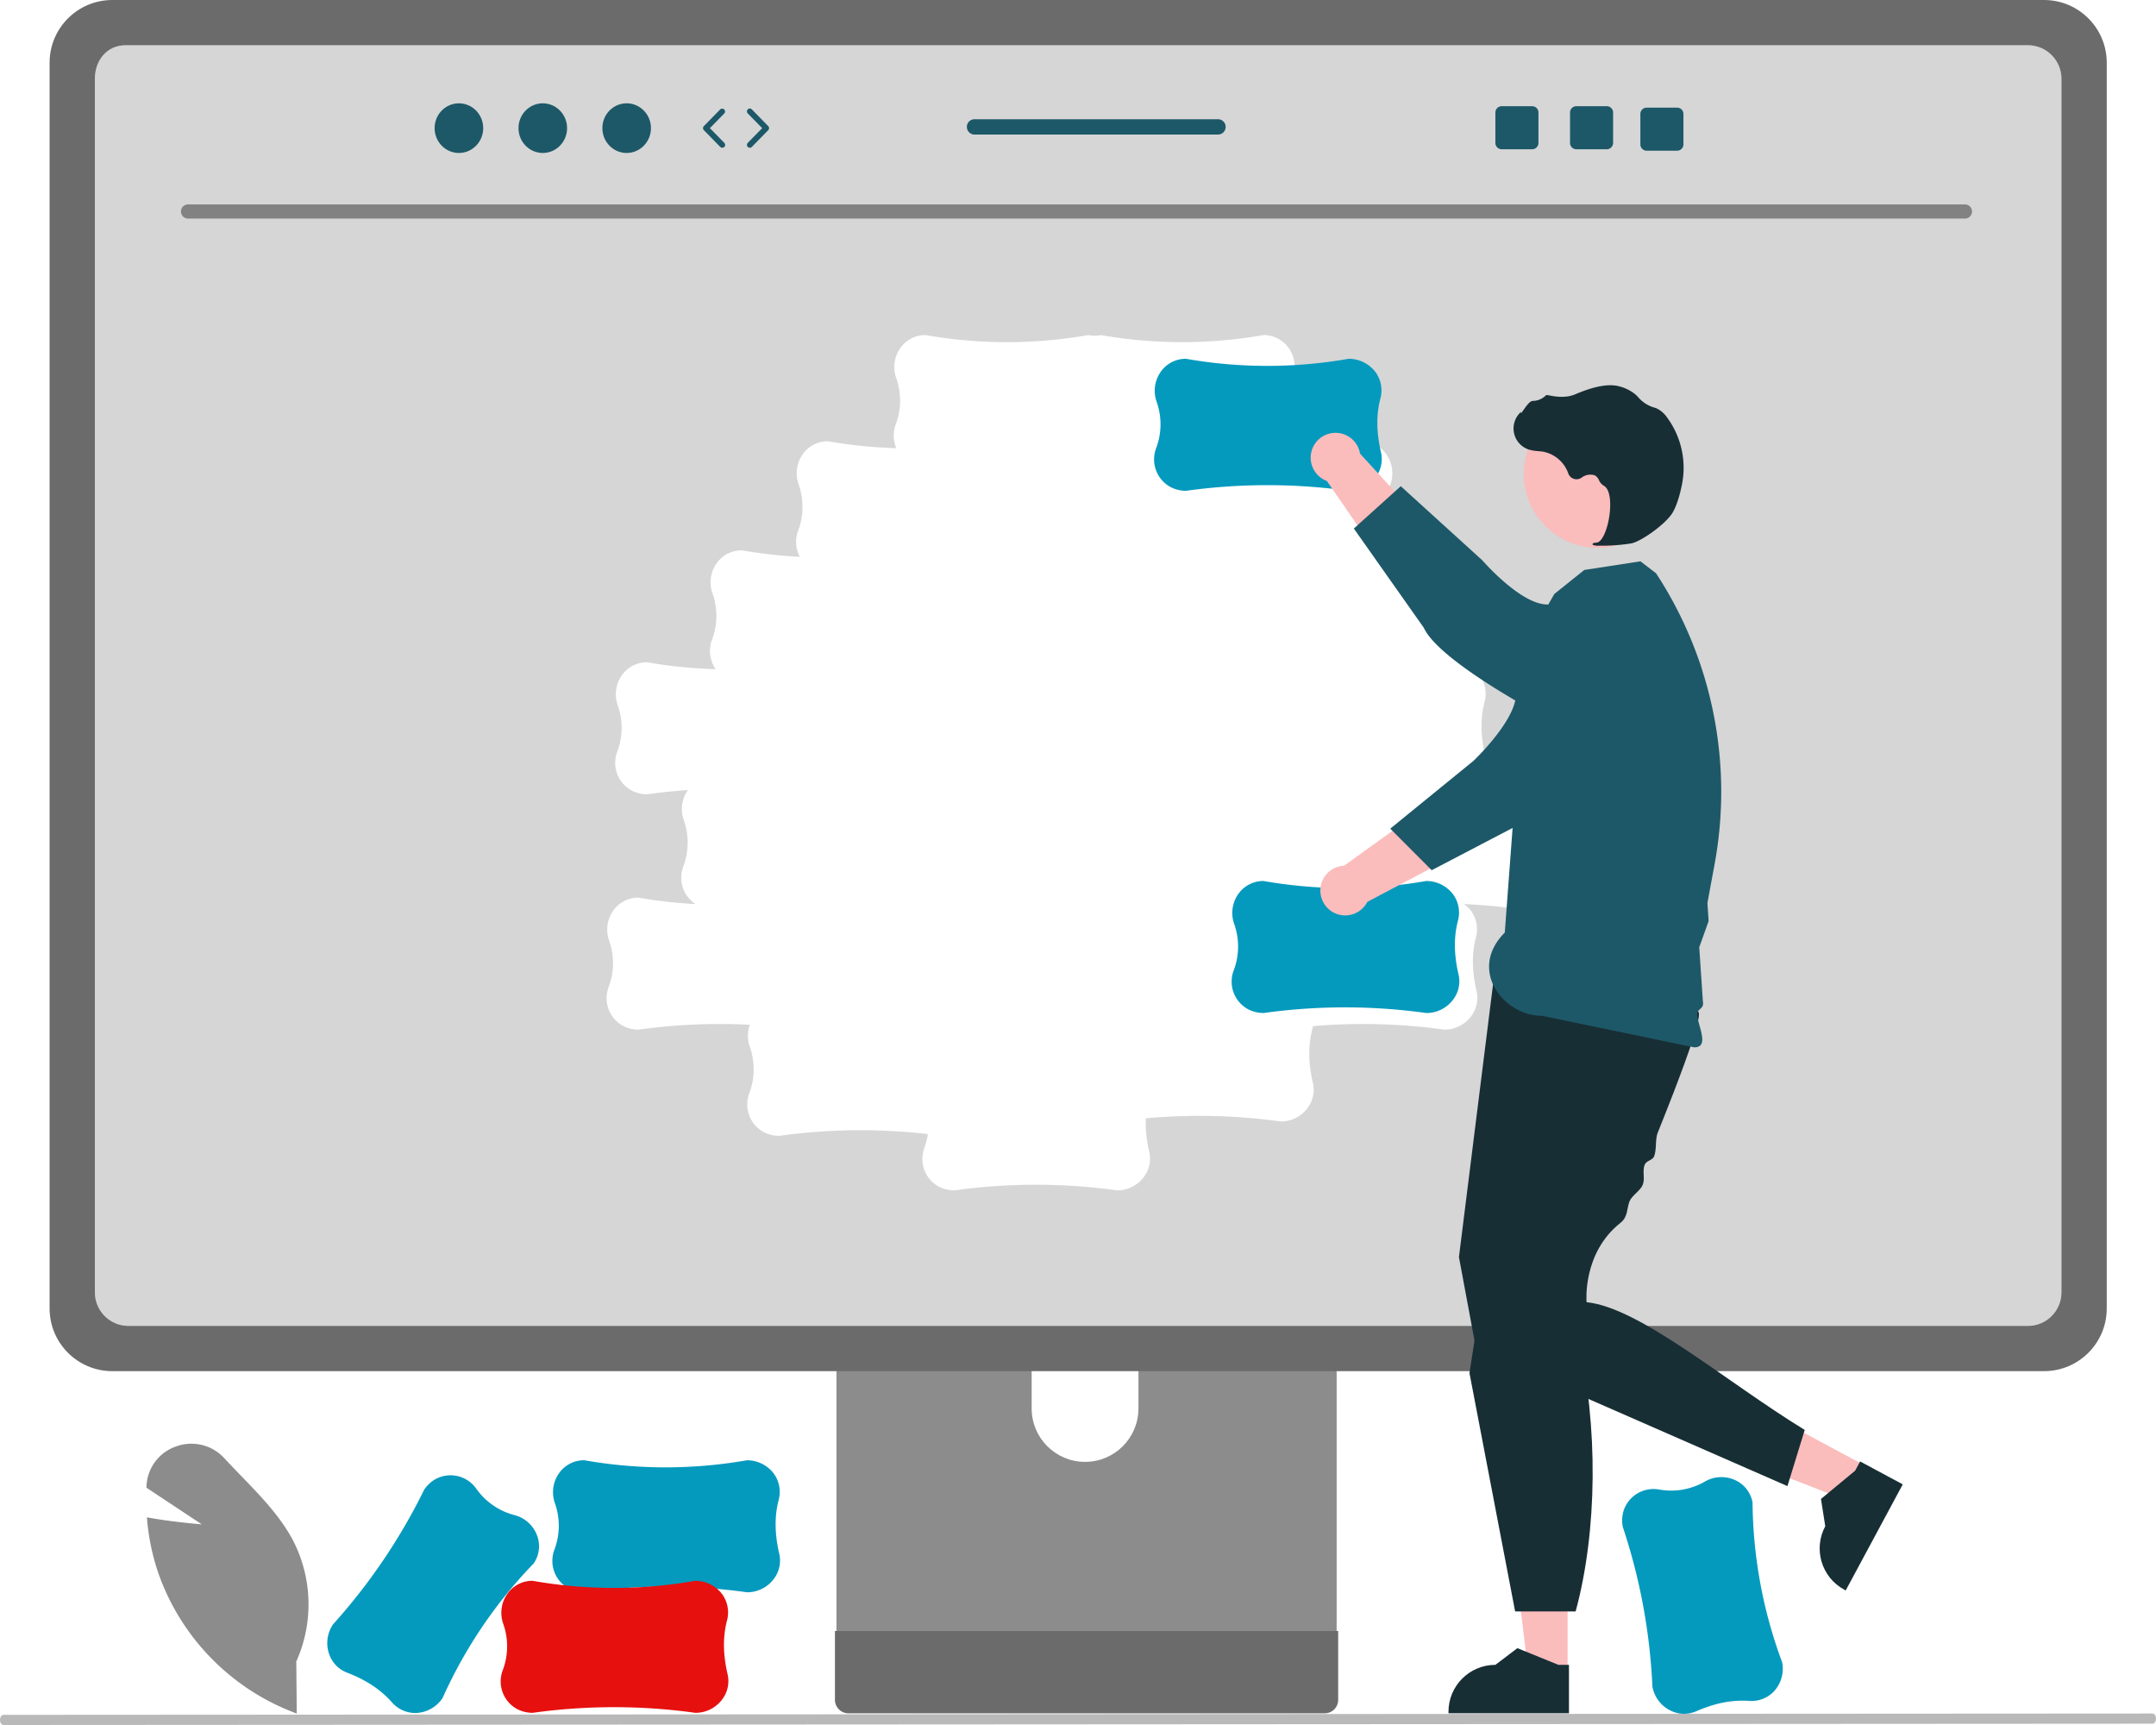 <svg xmlns="http://www.w3.org/2000/svg" viewBox="0 0 750 600" fill="none"><path d="M103.234 596.008l-.653-.243a80.405 80.405 0 01-47.373-48.233 77.975 77.975 0 01-4.054-19.141l-.053-.623.615.11c7.344 1.318 15.053 2.046 18.488 2.331l-19.27-12.748.034-.662a15.248 15.248 0 0110.248-13.675 15.517 15.517 0 0116.881 4.147c1.916 2.079 3.941 4.171 5.9 6.195 6.73 6.954 13.69 14.144 18.091 22.633a48.58 48.58 0 01.978 41.821l.168 18.088z" fill="#666" fill-opacity=".75"/><path d="M574.822 586.679l-.008-.069a204.664 204.664 0 00-10.312-55.559l-.005-.03a11.645 11.645 0 01.295-5.541 10.946 10.946 0 0112.203-7.413 23.493 23.493 0 0016.086-2.746 11.449 11.449 0 0110.13-.67 10.603 10.603 0 016.27 7.179c.065.256.123.514.172.776a163.2 163.2 0 0010.314 55.613l.004.023a11.656 11.656 0 01-2.984 10.178 10.833 10.833 0 01-8.677 3.187c-5.787-.394-11.738.779-18.194 3.589a10.518 10.518 0 01-7.164.503 11.573 11.573 0 01-8.13-9.02z" fill="#049ABE"/><path d="M290.977 574.243h173.998v-108.52l-173.998-.008v108.528zm67.904-103.527h37.149v19.278c-.049 10.255-8.404 18.529-18.662 18.481-10.19-.049-18.439-8.295-18.487-18.481v-19.278z" fill="#666" fill-opacity=".75"/><path d="M290.445 567.301v23.942a4.713 4.713 0 004.674 4.697h165.717a4.697 4.697 0 004.674-4.697v-23.942H290.445z" fill="#6B6B6B"/><path fill-rule="evenodd" clip-rule="evenodd" d="M17.254 455.133V21.763C17.282 9.748 27.028.016 39.049 0H711.07c12.022.015 21.767 9.746 21.795 21.764v433.369c-.009 12.029-9.762 21.779-21.795 21.788H39.05c-12.034-.009-21.787-9.759-21.796-21.788zM43.656 15.736h661.807c6.437.014 11.648 5.234 11.648 11.668v422.137c-.011 6.426-5.219 11.633-11.648 11.644H44.655c-6.429-.011-11.638-5.218-11.649-11.644V27.404c0-6.434 4.213-11.654 10.65-11.668z" fill="#6B6B6B"/><path d="M705.465 15.736H43.657c-6.436.014-10.649 5.234-10.65 11.669V449.54c.012 6.426 5.22 11.633 11.65 11.644h660.808c6.428-.011 11.637-5.218 11.648-11.644V27.404c-.001-6.434-5.212-11.654-11.648-11.668zM538.773 309.864a11.575 11.575 0 01-10.354 6.345l-.069-.005a203.006 203.006 0 00-19.075-1.745 11.485 11.485 0 012.583 2.554 10.831 10.831 0 011.552 9.11c-1.444 5.616-1.376 11.679.21 18.538a10.501 10.501 0 01-.812 7.133 11.573 11.573 0 01-10.355 6.345l-.069-.005a204.902 204.902 0 00-45.664-1.216c-.06.384-.136.768-.235 1.152-1.443 5.616-1.375 11.679.211 18.537a10.51 10.51 0 01-.812 7.134 11.577 11.577 0 01-10.355 6.345l-.069-.005a204.903 204.903 0 00-46.893-1.104c-.118 3.9.287 7.798 1.205 11.591a10.507 10.507 0 01-.812 7.133 11.575 11.575 0 01-10.355 6.345l-.069-.005a204.858 204.858 0 00-56.526 0h-.03a11.659 11.659 0 01-5.397-1.301 10.94 10.94 0 01-5.065-13.346 28.396 28.396 0 001.258-4.929 204.83 204.83 0 00-51.685.608h-.03a11.64 11.64 0 01-5.396-1.302 10.94 10.94 0 01-5.066-13.346 23.47 23.47 0 00.234-16.312 11.432 11.432 0 010-7.671 204.928 204.928 0 00-38.677 1.692h-.03a11.643 11.643 0 01-5.396-1.301 10.94 10.94 0 01-5.066-13.346 23.459 23.459 0 00.234-16.312 11.441 11.441 0 011.189-10.08 10.607 10.607 0 018.205-4.852c.264-.018.528-.027.795-.027a165.036 165.036 0 0019.843 2.241 10.978 10.978 0 01-4.3-12.9 23.47 23.47 0 00.234-16.312 11.438 11.438 0 011.189-10.08c.084-.129.182-.243.271-.367-4.735.326-9.459.817-14.172 1.473h-.03a11.656 11.656 0 01-5.396-1.302 10.94 10.94 0 01-5.066-13.346 23.459 23.459 0 00.234-16.312 11.439 11.439 0 011.189-10.079 10.61 10.61 0 018.205-4.853c.264-.017.528-.027.795-.027a164.657 164.657 0 0023.882 2.404 11.138 11.138 0 01-1.349-10.068 23.464 23.464 0 00.235-16.312 11.435 11.435 0 011.188-10.079 10.608 10.608 0 018.205-4.853c.264-.018.528-.027.795-.027a164.935 164.935 0 0020.193 2.26 11.158 11.158 0 01-.655-8.926 23.47 23.47 0 00.234-16.312 11.439 11.439 0 011.188-10.079 10.61 10.61 0 018.205-4.853c.264-.017.528-.027.795-.027a164.536 164.536 0 0023.78 2.4 11.17 11.17 0 01-.248-8.067 23.47 23.47 0 00.234-16.312 11.441 11.441 0 011.189-10.08 10.607 10.607 0 018.205-4.852c.263-.018.528-.027.795-.027a163.377 163.377 0 0056.579.007h.023c1.445.298 2.935.298 4.379 0h.024a163.37 163.37 0 0056.578-.007c.268 0 .532.009.795.027a10.607 10.607 0 018.205 4.852 11.438 11.438 0 011.189 10.08 23.47 23.47 0 00.234 16.312 11.164 11.164 0 01-.248 8.067 164.536 164.536 0 0023.78-2.4c.267 0 .532.01.795.027a10.61 10.61 0 018.205 4.853 11.439 11.439 0 011.189 10.079 23.47 23.47 0 00.234 16.312 11.158 11.158 0 01-.656 8.926 164.935 164.935 0 0020.193-2.26c.267 0 .532.009.795.027a10.608 10.608 0 018.205 4.853 11.435 11.435 0 011.189 10.079 23.47 23.47 0 00.234 16.312c1.2 3.386.692 7.143-1.363 10.089a11.497 11.497 0 012.342 2.372 10.833 10.833 0 011.552 9.111c-1.444 5.615-1.375 11.679.21 18.537a10.5 10.5 0 01-.812 7.133 11.736 11.736 0 01-1.461 2.201 164.53 164.53 0 0013.99-1.838h.023a11.666 11.666 0 019.467 4.79 10.824 10.824 0 011.552 9.11c-1.443 5.616-1.375 11.679.211 18.538a10.508 10.508 0 01-.813 7.133z" fill="#757575" fill-opacity=".3"/><path d="M683.639 76.02H65.323a2.459 2.459 0 010-4.915H683.64a2.46 2.46 0 010 4.916z" fill="#666" fill-opacity=".75"/><path d="M496.19 352.353l-.069-.005a204.858 204.858 0 00-56.526 0h-.03a11.66 11.66 0 01-5.397-1.302 10.94 10.94 0 01-5.065-13.346 23.47 23.47 0 00.234-16.312 11.435 11.435 0 011.189-10.079 10.61 10.61 0 018.205-4.853c.263-.018.527-.027.795-.027a163.37 163.37 0 0056.578.008h.024a11.668 11.668 0 019.467 4.789 10.83 10.83 0 011.551 9.111c-1.443 5.615-1.375 11.679.211 18.537a10.507 10.507 0 01-.812 7.133 11.576 11.576 0 01-10.355 6.346z" fill="#049ABE"/><path d="M550.861 255.467l-15.085-12.479c-11.313 5.927-28.527 29.592-28.527 29.592l-39.711 28.551a8.642 8.642 0 10.823 17.265 8.647 8.647 0 007.285-4.697l53.956-28.503 21.259-29.729z" fill="#FBBCBC"/><path d="M576.313 207.97c8.707 7.372 9.788 20.403 2.414 29.107a20.652 20.652 0 01-2.734 2.678l-9.593 7.796s-23.929 34.436-36.384 38.431l-31.977 16.7-14.418-14.451 28.98-23.61s13.329-12.603 14.664-21.829c.817-5.651 10.383-21.042 19.971-32.457 7.359-8.678 20.363-9.75 29.044-2.393l.033.028z" fill="#1D5868"/><path d="M545.311 581.703l-13.628-.001-6.484-52.553 20.115.001-.003 52.553z" fill="#FBBCBC"/><path d="M545.79 595.915l-41.911-.001v-.53c.001-9.006 7.304-16.307 16.313-16.307l7.656-5.806 14.284 5.807h3.658v16.837z" fill="#182E35"/><path d="M649.155 509.992l-6.455 11.999-49.372-19.176 9.526-17.711 46.301 24.888z" fill="#FBBCBC"/><path d="M661.905 516.299L642.058 553.2l-.467-.251c-7.935-4.265-10.909-14.152-6.643-22.085v-.001l-1.49-9.49 11.88-9.826 1.732-3.222 14.835 7.974zM519.545 341.042l-12.029 96.199 6.014 32.252 108.26 47.413 6.015-19.54c-27.673-16.928-57.255-42.546-75.894-44.43 0 0-1.546-17.072 11.807-27.607 2.694-2.126 2.105-5.002 3.194-7.608.75-1.793 3.73-3.66 4.493-5.499.99-2.384-.235-4.752.76-7.174.559-1.362 2.679-1.447 3.235-2.81.948-2.325.327-5.924 1.251-8.221 1.974-4.907 3.872-9.707 5.605-14.206 5.394-14.004 9.19-25.099 8.71-27.496-1.503-7.515-71.421-11.273-71.421-11.273z" fill="#182E35"/><path d="M517.473 436.963l-6.293 40.626 15.883 82.908h21.05c7.563-27.858 7.953-64.471.752-95.448l-31.392-28.086z" fill="#182E35"/><path d="M530.995 223.506l9.704-16.904 10.419-8.356 19.547-3.006 5.431 4.174a138.756 138.756 0 0120.351 101.19l-1.526 8.26-.968 5.243.419 6.268-3.262 9.123.449 6.681.24 3.569.24 3.581.336 4.999c.601 2.853-2.425 2.477-1.997 4.992.751 4.416 4.123 10.96-.999 10.981L536.45 353.32c-13.447.055-25.966-15.974-12.983-28.952l7.528-100.862z" fill="#1D5868"/><path d="M555.769 190.531c14.195 0 25.702-11.504 25.702-25.694s-11.507-25.694-25.702-25.694c-14.195 0-25.703 11.504-25.703 25.694s11.508 25.694 25.703 25.694z" fill="#FBBCBC"/><path d="M556.203 189.801c3.761.059 7.52-.204 11.236-.785 3.683-.749 11.923-6.785 14.22-10.417 1.707-2.699 2.798-6.914 3.413-9.974a29.506 29.506 0 00-5.164-23.431 9.327 9.327 0 00-3.767-3.214 4.494 4.494 0 00-.415-.14 11.52 11.52 0 01-5.725-3.541 9.471 9.471 0 00-.952-.98 14.172 14.172 0 00-5.914-2.968c-3.516-.941-8.604-.007-15.124 2.778-3.275 1.399-6.857.892-9.612.295a.9.9 0 00-.849.291 6.363 6.363 0 01-4.326 1.723c-.985.044-2.018 1.407-3.267 3.185-.284.403-.614.874-.853 1.161l-.032-.551-.557.614a7.72 7.72 0 003.487 12.579c.991.264 2.006.426 3.029.483.621.056 1.262.113 1.876.22a11.644 11.644 0 018.654 7.554 3.044 3.044 0 004.596 1.478 5.034 5.034 0 014.585-.835 3.345 3.345 0 011.476 1.674 4.353 4.353 0 001.652 1.927c2.496 1.286 2.668 6.985 1.771 11.736-.864 4.58-2.572 7.893-4.153 8.056-1.218.126-1.357.213-1.445.428l-.079.193.137.18a4.96 4.96 0 002.102.281z" fill="#182E35"/><path d="M469.21 170.715l-.07-.004a204.858 204.858 0 00-56.526 0h-.03a11.656 11.656 0 01-5.396-1.302 10.94 10.94 0 01-5.066-13.346 23.459 23.459 0 00.234-16.312 11.439 11.439 0 011.189-10.079 10.605 10.605 0 018.205-4.853c.264-.018.528-.027.795-.027a163.352 163.352 0 0056.579.007h.023a11.67 11.67 0 019.467 4.79 10.831 10.831 0 011.552 9.11c-1.444 5.616-1.375 11.68.21 18.538a10.501 10.501 0 01-.812 7.133 11.573 11.573 0 01-10.354 6.345z" fill="#049ABE"/><path d="M528.215 235.164l10.635-16.436c-7.211-10.538-32.733-24.863-32.733-24.863l-33.005-36.089a8.645 8.645 0 00-9.946-7.108 8.642 8.642 0 00-1.593 16.626l34.622 50.237 32.02 17.633z" fill="#FBBCBC"/><path d="M578.376 254.882c-6.305 9.506-19.126 12.101-28.635 5.798a20.786 20.786 0 01-2.98-2.401l-8.866-8.613s-37.165-19.4-42.59-31.299l-24.352-34.53 16.328-14.724 28.381 25.791s13.067 15.105 22.388 15.351c5.709.152 22.118 7.85 34.579 16.035 9.482 6.292 12.066 19.077 5.772 28.555l-.025.037z" fill="#1D5868"/><path d="M259.889 553.836l-.069-.005a204.858 204.858 0 00-56.526 0h-.03a11.64 11.64 0 01-5.396-1.302 10.94 10.94 0 01-5.066-13.346 23.47 23.47 0 00.234-16.312 11.436 11.436 0 011.189-10.079 10.61 10.61 0 018.205-4.853c.263-.017.527-.027.795-.027a163.377 163.377 0 0056.579.008h.023a11.669 11.669 0 019.467 4.79 10.827 10.827 0 011.551 9.11c-1.443 5.615-1.375 11.679.211 18.537.575 2.4.288 4.925-.812 7.133a11.576 11.576 0 01-10.355 6.346zM115.851 564.997l.042-.055a204.705 204.705 0 0031.673-46.804l.017-.025a11.65 11.65 0 014.102-3.738 10.946 10.946 0 0113.896 3.283 23.486 23.486 0 0013.385 9.334 11.444 11.444 0 017.685 6.632 10.602 10.602 0 01-1 10.186 163.25 163.25 0 00-31.708 46.843l-.013.02a11.669 11.669 0 01-9.274 5.154 10.83 10.83 0 01-8.417-3.82c-3.844-4.341-8.907-7.682-15.478-10.212a10.512 10.512 0 01-5.455-4.67 11.565 11.565 0 01.545-12.128z" fill="#049ABE"/><path d="M241.917 595.766l-.07-.005a204.858 204.858 0 00-56.526 0h-.03a11.655 11.655 0 01-5.396-1.301 10.94 10.94 0 01-5.066-13.346 23.462 23.462 0 00.234-16.313 11.439 11.439 0 011.189-10.079 10.61 10.61 0 018.205-4.853c.264-.017.528-.027.795-.027a163.352 163.352 0 0056.579.008h.023a11.667 11.667 0 019.467 4.79 10.83 10.83 0 011.552 9.11c-1.444 5.616-1.375 11.679.211 18.537a10.51 10.51 0 01-.813 7.134 11.577 11.577 0 01-10.354 6.345z" fill="#E6100F"/><path d="M748.817 599.544L1.183 600c-.657-.005-1.186-.801-1.183-1.778.003-.969.53-1.754 1.183-1.759l747.634-.456c.657.005 1.186.801 1.183 1.777-.003.97-.531 1.754-1.183 1.76z" fill="#757575" fill-opacity=".5"/><path d="M159.641 53.201c4.664 0 8.445-3.864 8.445-8.63 0-4.767-3.781-8.63-8.445-8.63-4.665 0-8.446 3.863-8.446 8.63 0 4.766 3.781 8.63 8.446 8.63zM188.816 53.201c4.665 0 8.446-3.864 8.446-8.63 0-4.767-3.781-8.63-8.446-8.63-4.664 0-8.445 3.863-8.445 8.63 0 4.766 3.781 8.63 8.445 8.63zM217.992 53.201c4.664 0 8.446-3.864 8.446-8.63 0-4.767-3.782-8.63-8.446-8.63s-8.445 3.863-8.445 8.63c0 4.766 3.781 8.63 8.445 8.63zM251.256 51.392c-.26 0-.519-.1-.714-.3l-5.699-5.823a1 1 0 010-1.396l5.699-5.823a1 1 0 011.428 1.396l-5.016 5.125 5.016 5.125a.998.998 0 01-.714 1.696zM260.835 51.392a.998.998 0 01-.714-1.696l5.015-5.125-5.015-5.125a.998.998 0 111.428-1.396l5.698 5.823a1 1 0 010 1.396l-5.698 5.823c-.196.2-.455.3-.714.3zM558.947 36.94h-10.596a2.186 2.186 0 00-2.187 2.186v10.602c0 1.208.979 2.186 2.187 2.186h10.596a2.195 2.195 0 002.197-2.186V39.126a2.195 2.195 0 00-2.197-2.187zM532.978 36.94h-10.596a2.186 2.186 0 00-2.187 2.186v10.602c0 1.208.979 2.186 2.187 2.186h10.596a2.194 2.194 0 002.197-2.186V39.126a2.194 2.194 0 00-2.197-2.187zM583.412 37.438h-10.596a2.186 2.186 0 00-2.187 2.187v10.602c0 1.208.979 2.187 2.187 2.187h10.596a2.195 2.195 0 002.197-2.187V39.625a2.195 2.195 0 00-2.197-2.187zM423.703 41.472h-84.697a2.665 2.665 0 100 5.33h84.697a2.672 2.672 0 002.667-2.665 2.672 2.672 0 00-2.667-2.665z" fill="#1D5868"/></svg>